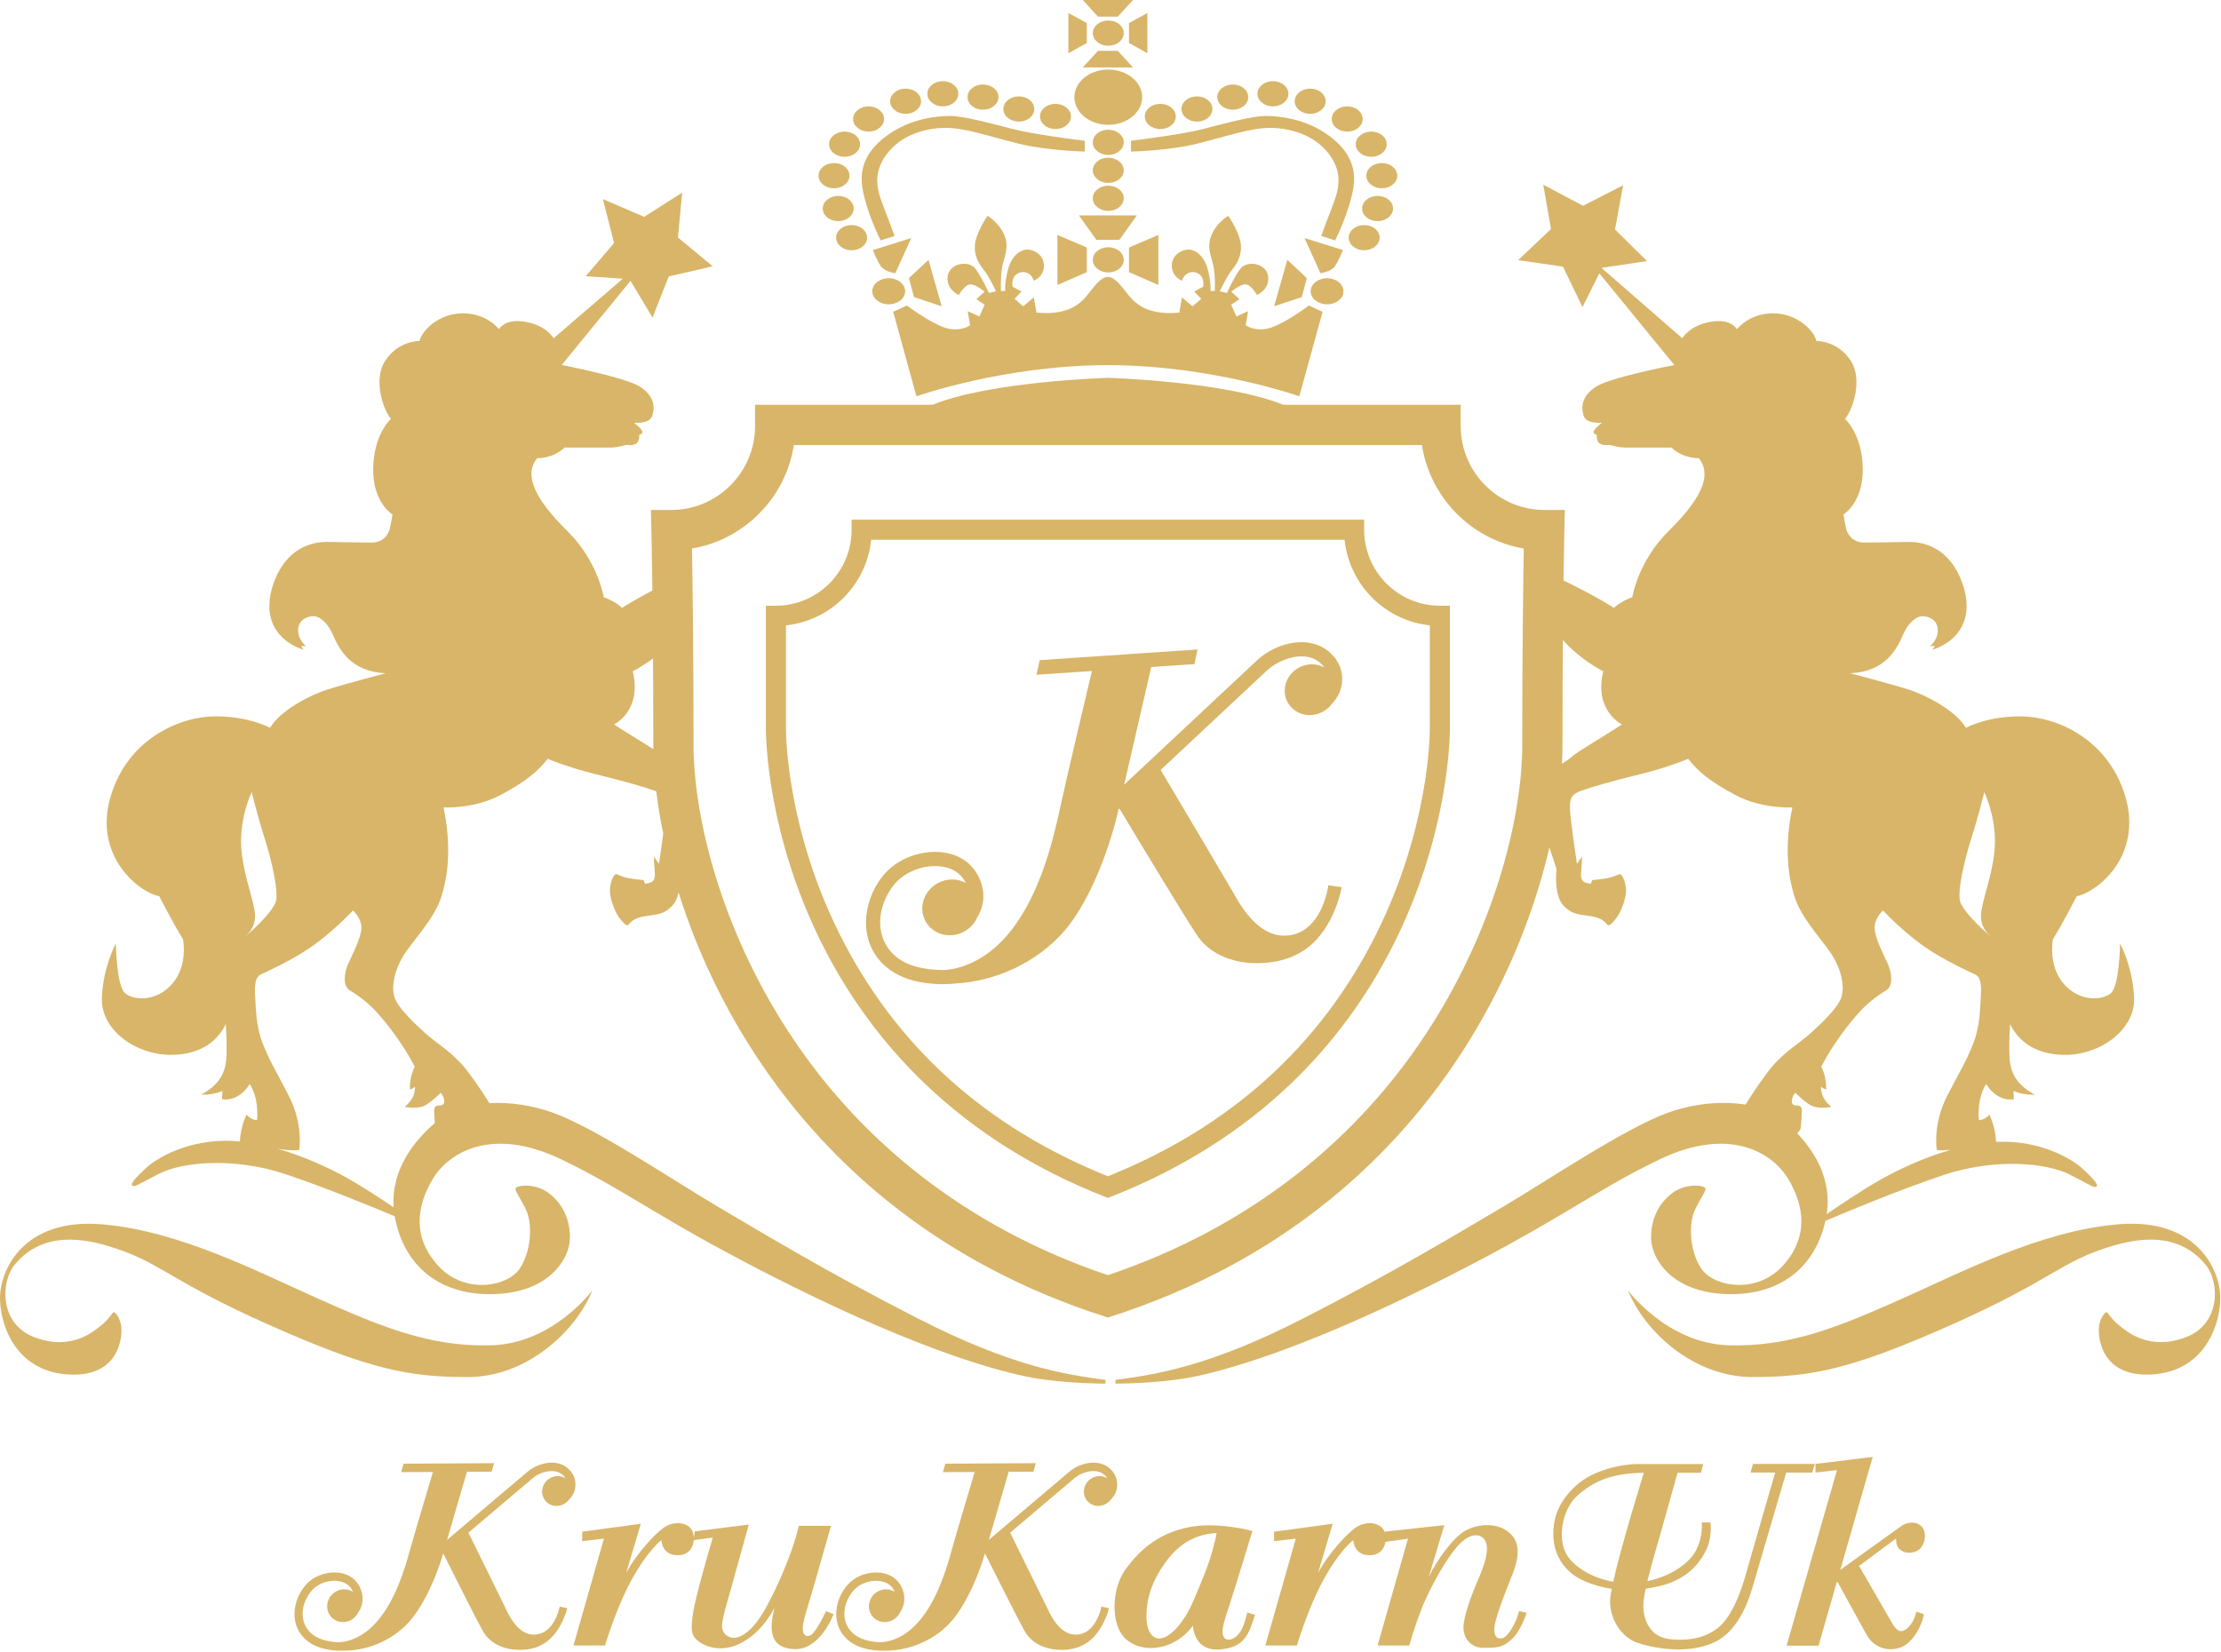 <svg width="1874" height="1394" viewBox="0 0 1874 1394" fill="none" xmlns="http://www.w3.org/2000/svg">
<path d="M1116.2 111.06C1099.26 100.46 1080.15 97.87 1068.17 97.87C1056.19 97.87 1032.5 104.42 1015.26 108.85C998.02 113.28 964.13 117.62 954.28 118.81V127.92C954.28 127.92 986.13 127.28 1010.59 121.15C1035.05 115.02 1055.26 107.92 1071.65 107.92C1088.04 107.92 1109.44 113.62 1121.8 130.6C1134.16 147.58 1128.89 162.05 1123.88 174.98C1118.87 187.91 1114.79 199.15 1114.79 199.15L1126.51 202.92C1126.51 202.92 1138.87 178.73 1142.05 157.66C1145.24 136.59 1133.14 121.65 1116.2 111.06Z" fill="#D8B568"/>
<path d="M1126.39 224.59C1129.96 219.53 1133.08 211.02 1133.08 211.02L1100.72 200.93L1114.12 230.55C1114.12 230.55 1122.82 229.65 1126.39 224.59Z" fill="#D8B568"/>
<path d="M1075.05 258.5L1098.41 250.72L1102.65 234.72L1086.18 219.31L1075.05 258.5Z" fill="#D8B568"/>
<path d="M1119.74 256.84C1127.39 256.84 1133.59 251.911 1133.59 245.83C1133.59 239.75 1127.39 234.82 1119.74 234.82C1112.09 234.82 1105.89 239.75 1105.89 245.83C1105.89 251.911 1112.09 256.84 1119.74 256.84Z" fill="#D8B568"/>
<path d="M1151.04 211.23C1158.25 211.23 1164.1 206.47 1164.1 200.59C1164.1 194.71 1158.25 189.95 1151.04 189.95C1143.83 189.95 1137.98 194.71 1137.98 200.59C1137.98 206.46 1143.83 211.23 1151.04 211.23Z" fill="#D8B568"/>
<path d="M1162.34 186.63C1169.55 186.63 1175.4 181.866 1175.4 175.99C1175.4 170.113 1169.55 165.35 1162.34 165.35C1155.13 165.35 1149.28 170.113 1149.28 175.99C1149.28 181.866 1155.13 186.63 1162.34 186.63Z" fill="#D8B568"/>
<path d="M1165.9 158.9C1173.11 158.9 1178.96 154.136 1178.96 148.26C1178.96 142.384 1173.11 137.62 1165.9 137.62C1158.69 137.62 1152.84 142.384 1152.84 148.26C1152.84 154.136 1158.69 158.9 1165.9 158.9Z" fill="#D8B568"/>
<path d="M1156.99 132.34C1164.2 132.34 1170.05 127.576 1170.05 121.7C1170.05 115.823 1164.2 111.06 1156.99 111.06C1149.78 111.06 1143.93 115.823 1143.93 121.7C1143.93 127.576 1149.78 132.34 1156.99 132.34Z" fill="#D8B568"/>
<path d="M1136.73 111.06C1143.94 111.06 1149.79 106.297 1149.79 100.42C1149.79 94.544 1143.94 89.78 1136.73 89.78C1129.52 89.78 1123.67 94.544 1123.67 100.42C1123.67 106.297 1129.52 111.06 1136.73 111.06Z" fill="#D8B568"/>
<path d="M1105.48 96.08C1112.69 96.08 1118.54 91.32 1118.54 85.44C1118.54 79.56 1112.69 74.8 1105.48 74.8C1098.27 74.8 1092.42 79.56 1092.42 85.44C1092.42 91.32 1098.27 96.08 1105.48 96.08Z" fill="#D8B568"/>
<path d="M1074.06 89.78C1081.27 89.78 1087.12 85.02 1087.12 79.14C1087.12 73.26 1081.27 68.5 1074.06 68.5C1066.85 68.5 1061 73.26 1061 79.14C1061 85.02 1066.84 89.78 1074.06 89.78Z" fill="#D8B568"/>
<path d="M1040.17 92.59C1047.38 92.59 1053.23 87.826 1053.23 81.95C1053.23 76.073 1047.38 71.31 1040.17 71.31C1032.96 71.31 1027.11 76.073 1027.11 81.95C1027.11 87.826 1032.96 92.59 1040.17 92.59Z" fill="#D8B568"/>
<path d="M1009.94 102.63C1017.15 102.63 1023 97.866 1023 91.99C1023 86.113 1017.15 81.35 1009.94 81.35C1002.73 81.35 996.88 86.113 996.88 91.99C996.88 97.866 1002.73 102.63 1009.94 102.63Z" fill="#D8B568"/>
<path d="M979.02 108.93C986.23 108.93 992.08 104.17 992.08 98.29C992.08 92.41 986.23 87.65 979.02 87.65C971.81 87.65 965.96 92.41 965.96 98.29C965.97 104.16 971.81 108.93 979.02 108.93Z" fill="#D8B568"/>
<path d="M935.12 38.59C942.333 38.59 948.18 33.826 948.18 27.95C948.18 22.073 942.333 17.31 935.12 17.31C927.907 17.31 922.06 22.073 922.06 27.95C922.06 33.826 927.907 38.59 935.12 38.59Z" fill="#D8B568"/>
<path d="M935.12 130.76C942.333 130.76 948.18 125.997 948.18 120.12C948.18 114.244 942.333 109.48 935.12 109.48C927.907 109.48 922.06 114.244 922.06 120.12C922.06 125.997 927.907 130.76 935.12 130.76Z" fill="#D8B568"/>
<path d="M935.12 105.33C950.915 105.33 963.72 94.894 963.72 82.02C963.72 69.146 950.915 58.71 935.12 58.71C919.325 58.71 906.52 69.146 906.52 82.02C906.52 94.894 919.325 105.33 935.12 105.33Z" fill="#D8B568"/>
<path d="M935.12 154.37C942.333 154.37 948.18 149.606 948.18 143.73C948.18 137.854 942.333 133.09 935.12 133.09C927.907 133.09 922.06 137.854 922.06 143.73C922.06 149.606 927.907 154.37 935.12 154.37Z" fill="#D8B568"/>
<path d="M935.12 177.99C942.333 177.99 948.18 173.226 948.18 167.35C948.18 161.474 942.333 156.71 935.12 156.71C927.907 156.71 922.06 161.474 922.06 167.35C922.06 173.226 927.907 177.99 935.12 177.99Z" fill="#D8B568"/>
<path d="M935.12 229.95C942.333 229.95 948.18 225.186 948.18 219.31C948.18 213.434 942.333 208.67 935.12 208.67C927.907 208.67 922.06 213.434 922.06 219.31C922.06 225.186 927.907 229.95 935.12 229.95Z" fill="#D8B568"/>
<path d="M952.59 36.25L968.13 44.93V10.97L952.59 19.48V36.25Z" fill="#D8B568"/>
<path d="M977.39 240.5V198.29L952.59 208.87V229.71L977.39 240.5Z" fill="#D8B568"/>
<path d="M955.98 56.93H913.61L926.44 42.89H943.16L955.98 56.93Z" fill="#D8B568"/>
<path d="M955.98 0L943.16 14.04H926.44L913.61 0H955.98Z" fill="#D8B568"/>
<path d="M959.26 181.78L944.46 202.46H925.14L910.34 181.78H959.26Z" fill="#D8B568"/>
<path d="M1115.94 263.19L1096.32 334.46C1096.32 334.46 1022.06 308.17 934.79 308.17C847.52 308.17 773.26 334.46 773.26 334.46L753.64 263.19L765.19 257.83C765.19 257.83 784.13 272.12 796.99 276.46C809.86 280.81 818.52 274.55 818.52 274.55L816.52 262.63L826.33 267.15L830.79 257.19L823.82 252.51L830.7 246.16C830.7 246.16 823.41 240 818.83 239.96C814.24 239.93 809.01 248.93 809.01 248.93C809.01 248.93 798.3 244.55 799.58 233.36C800.86 222.17 817.45 219.19 823.19 227.04C828.92 234.89 834.34 247.27 834.34 247.27L840.39 245.87C840.39 245.87 835.11 234.63 831.67 229.91C828.23 225.19 822.5 219.38 822.5 208.46C822.5 197.55 833.2 182.17 833.2 182.17C833.2 182.17 842.82 187.53 847.34 198.29C851.86 209.06 847.21 216.83 845.62 225.19C844.02 233.55 844.56 245.61 844.56 245.61H848.22C848.22 245.61 847.35 239.4 850.5 227.49C853.64 215.57 861.2 210.63 866.85 210.63C872.5 210.63 881.04 215.15 880.82 224.59C880.61 234.04 872.21 236.89 872.21 236.89C870.42 230.21 863.29 227.7 858.02 231.23C852.76 234.76 854.46 242.04 854.46 242.04L861.97 246.04L856.02 252.17L863.32 258.55L872.32 250.98L874.54 263.83C903.41 266.63 913.26 254.38 918.62 247.57C923.97 240.76 929.32 233.7 934.8 233.7C940.28 233.7 945.63 240.76 950.98 247.57C956.33 254.38 966.19 266.63 995.06 263.83L997.28 250.98L1006.28 258.55L1013.58 252.17L1007.63 246.04L1015.14 242.04C1015.14 242.04 1016.84 234.76 1011.58 231.23C1006.31 227.7 999.18 230.21 997.39 236.89C997.39 236.89 988.99 234.04 988.77 224.59C988.56 215.15 997.09 210.63 1002.74 210.63C1008.39 210.63 1015.95 215.57 1019.1 227.49C1022.24 239.4 1021.37 245.61 1021.37 245.61H1025.03C1025.03 245.61 1025.58 233.55 1023.98 225.19C1022.39 216.83 1017.74 209.06 1022.26 198.29C1026.78 187.53 1036.4 182.17 1036.4 182.17C1036.4 182.17 1047.1 197.55 1047.1 208.46C1047.1 219.38 1041.37 225.19 1037.93 229.91C1034.49 234.63 1029.21 245.87 1029.21 245.87L1035.26 247.27C1035.26 247.27 1040.67 234.89 1046.41 227.04C1052.14 219.19 1068.74 222.17 1070.02 233.36C1071.3 244.55 1060.59 248.93 1060.59 248.93C1060.59 248.93 1055.36 239.93 1050.77 239.96C1046.19 240 1038.9 246.16 1038.9 246.16L1045.78 252.51L1038.81 257.19L1043.27 267.15L1053.08 262.63L1051.08 274.55C1051.08 274.55 1059.74 280.81 1072.6 276.46C1085.47 272.12 1104.41 257.83 1104.41 257.83L1115.94 263.19Z" fill="#D8B568"/>
<path d="M1873.36 1093.35C1872.51 1071.39 1853.4 1027.9 1787.67 1033.26C1721.94 1038.62 1654.93 1073.86 1603.72 1096.58C1552.51 1119.3 1510.98 1136.92 1458.75 1135.39C1406.52 1133.86 1373.53 1088.92 1373.53 1088.92C1387.67 1123.9 1429.03 1162.19 1478.71 1162.19C1528.39 1162.19 1561.94 1155.81 1647.8 1117.51C1733.66 1079.21 1738.12 1064.53 1783.34 1051.25C1828.56 1037.97 1849.71 1053.68 1861.17 1067.59C1872.64 1081.5 1874.45 1117.44 1843.97 1128.74C1812.97 1140.23 1794.33 1123.68 1787.66 1118.27C1780.99 1112.87 1778.4 1107.38 1777.38 1107.38C1776.36 1107.38 1772.24 1111.51 1771.1 1119.29C1769.96 1127.07 1771.95 1162.18 1814.92 1160.06C1861.76 1157.76 1874.21 1115.31 1873.36 1093.35Z" fill="#D8B568"/>
<path d="M754.8 199.14C754.8 199.14 750.72 187.91 745.71 174.97C740.7 162.03 735.43 147.57 747.79 130.59C760.15 113.61 781.55 107.91 797.94 107.91C814.33 107.91 834.54 115.02 859 121.14C883.46 127.26 915.31 127.91 915.31 127.91V118.8C905.46 117.61 871.57 113.27 854.33 108.84C837.09 104.41 813.4 97.86 801.42 97.86C789.44 97.86 770.34 100.46 753.39 111.05C736.45 121.65 724.35 136.58 727.53 157.65C730.71 178.71 743.07 202.91 743.07 202.91L754.8 199.14Z" fill="#D8B568"/>
<path d="M743.2 224.59C746.77 229.65 755.47 230.55 755.47 230.55L768.87 200.93L736.51 211.02C736.52 211.01 739.64 219.52 743.2 224.59Z" fill="#D8B568"/>
<path d="M794.54 258.5L783.42 219.31L766.94 234.72L771.19 250.72L794.54 258.5Z" fill="#D8B568"/>
<path d="M749.86 256.84C757.509 256.84 763.71 251.911 763.71 245.83C763.71 239.75 757.509 234.82 749.86 234.82C742.211 234.82 736.01 239.75 736.01 245.83C736.01 251.911 742.211 256.84 749.86 256.84Z" fill="#D8B568"/>
<path d="M718.55 211.23C725.76 211.23 731.61 206.47 731.61 200.59C731.61 194.71 725.76 189.95 718.55 189.95C711.34 189.95 705.49 194.71 705.49 200.59C705.5 206.46 711.34 211.23 718.55 211.23Z" fill="#D8B568"/>
<path d="M707.26 186.63C714.473 186.63 720.32 181.866 720.32 175.99C720.32 170.113 714.473 165.35 707.26 165.35C700.047 165.35 694.2 170.113 694.2 175.99C694.2 181.866 700.047 186.63 707.26 186.63Z" fill="#D8B568"/>
<path d="M703.69 158.9C710.903 158.9 716.75 154.136 716.75 148.26C716.75 142.384 710.903 137.62 703.69 137.62C696.477 137.62 690.63 142.384 690.63 148.26C690.63 154.136 696.477 158.9 703.69 158.9Z" fill="#D8B568"/>
<path d="M712.61 132.34C719.823 132.34 725.67 127.576 725.67 121.7C725.67 115.823 719.823 111.06 712.61 111.06C705.397 111.06 699.55 115.823 699.55 121.7C699.55 127.576 705.397 132.34 712.61 132.34Z" fill="#D8B568"/>
<path d="M732.86 111.06C740.073 111.06 745.92 106.297 745.92 100.42C745.92 94.544 740.073 89.78 732.86 89.78C725.647 89.78 719.8 94.544 719.8 100.42C719.8 106.297 725.647 111.06 732.86 111.06Z" fill="#D8B568"/>
<path d="M764.12 96.08C771.33 96.08 777.18 91.32 777.18 85.44C777.18 79.56 771.33 74.8 764.12 74.8C756.91 74.8 751.06 79.56 751.06 85.44C751.06 91.32 756.9 96.08 764.12 96.08Z" fill="#D8B568"/>
<path d="M795.54 89.78C802.75 89.78 808.6 85.02 808.6 79.14C808.6 73.26 802.75 68.5 795.54 68.5C788.33 68.5 782.48 73.26 782.48 79.14C782.48 85.02 788.33 89.78 795.54 89.78Z" fill="#D8B568"/>
<path d="M829.42 92.59C836.633 92.59 842.48 87.826 842.48 81.95C842.48 76.073 836.633 71.31 829.42 71.31C822.207 71.31 816.36 76.073 816.36 81.95C816.36 87.826 822.207 92.59 829.42 92.59Z" fill="#D8B568"/>
<path d="M859.66 102.63C866.873 102.63 872.72 97.866 872.72 91.99C872.72 86.113 866.873 81.35 859.66 81.35C852.447 81.35 846.6 86.113 846.6 91.99C846.6 97.866 852.447 102.63 859.66 102.63Z" fill="#D8B568"/>
<path d="M890.57 108.93C897.78 108.93 903.63 104.17 903.63 98.29C903.63 92.41 897.78 87.65 890.57 87.65C883.36 87.65 877.51 92.41 877.51 98.29C877.51 104.16 883.36 108.93 890.57 108.93Z" fill="#D8B568"/>
<path d="M917.01 19.48L901.46 10.97V44.93L917.01 36.25V19.48Z" fill="#D8B568"/>
<path d="M892.21 240.5L917.01 229.71V208.87L892.21 198.29V240.5Z" fill="#D8B568"/>
<path d="M781.03 915.22C822.98 955.19 873.8 987.07 932.17 1009.99C933.04 1010.34 933.92 1010.68 934.79 1011.01C935.67 1010.68 936.55 1010.34 937.41 1009.99C995.78 987.07 1046.6 955.19 1088.55 915.22C1124.27 881.18 1153.78 841.12 1176.25 796.12C1222.07 704.42 1223.39 623.32 1223.39 614.38V511.21H1214.91C1179.69 511.21 1151.04 482.5 1151.04 447.2V438.56H934.8H718.55V447.2C718.55 482.5 689.89 511.21 654.68 511.21H646.2V614.38C646.2 623.32 647.52 704.42 693.34 796.12C715.8 841.12 745.31 881.18 781.03 915.22ZM663.15 527.77C701.01 523.8 731.18 493.52 735.08 455.56H934.8H1134.52C1138.42 493.52 1168.59 523.8 1206.45 527.77V614.38C1206.45 622.91 1205.18 700.3 1161.11 788.51C1114.05 882.7 1037.94 951.38 934.81 992.75C831.68 951.38 755.57 882.7 708.51 788.51C664.43 700.3 663.17 622.91 663.17 614.38V527.77H663.15Z" fill="#D8B568"/>
<path d="M1741.73 890.29C1772.31 890.63 1801.51 868.85 1800.67 842.59C1799.82 816.32 1788.86 796.34 1788.86 796.34C1788.86 796.34 1788.35 832.17 1781.05 838.29C1773.75 844.42 1754.56 845.78 1741.13 830.12C1727.71 814.46 1732.22 792.68 1732.22 792.68C1741.3 777.87 1752.26 756.34 1752.26 756.34C1768.4 753.61 1808.31 723.15 1793.28 672.25C1778.9 623.56 1734.93 604.85 1705.64 604.59C1676.34 604.34 1658.76 614.29 1658.76 614.29C1650.23 599.74 1625.51 586.85 1610.86 582.12C1596.21 577.4 1561.05 568.21 1561.05 568.21C1590.36 566.93 1600.17 548.51 1605.6 536C1611.04 523.49 1618.38 520.02 1622.02 520.02C1625.65 520.02 1634.12 521.81 1635.01 530.68C1635.9 539.55 1628.45 545.29 1628.45 545.29L1632.65 545.23L1630.48 548.42C1659.01 538.72 1665.77 513.95 1653.53 486.63C1641.31 459.32 1618.84 457.27 1610.52 457.36C1602.2 457.44 1583.22 457.91 1573.15 457.91C1563.09 457.91 1558.88 451.02 1557.73 446.17C1556.59 441.32 1555.44 434.17 1555.44 434.17C1555.44 434.17 1572.25 424.21 1571.75 395.23C1571.24 366.25 1556.71 353.49 1556.71 353.49C1562.58 347.23 1572.56 320.51 1561.26 303.91C1549.96 287.32 1532.55 287.74 1532.55 287.74C1530.85 279.32 1516.58 264.44 1496.08 264.44C1475.56 264.44 1465.56 277.91 1465.56 277.91C1465.56 277.91 1460.85 268.4 1443.02 271.66C1425.18 274.91 1419.51 285.51 1419.51 285.51L1351.23 226.08L1389.7 220.34L1362.7 193.66L1369.52 156.38L1335.69 173.68L1302.13 155.87L1308.69 193.27L1280.98 219.57L1318.76 225.02L1335.26 259.15L1349.46 230.68L1412.71 308.04C1412.71 308.04 1357.88 318.7 1346.28 326.55C1334.68 334.4 1333.93 343.27 1336.17 350.72C1338.43 358.17 1351.63 356.76 1351.63 356.76C1351.63 356.76 1343.72 363.04 1344.64 365.06C1345.58 367.08 1347.29 366.81 1347.29 366.81C1347.29 366.81 1346.65 372.63 1350.13 374.55C1353.61 376.46 1358.15 375.4 1358.15 375.4C1358.15 375.4 1365.04 377.74 1371.87 377.74C1378.71 377.74 1410.28 377.74 1410.28 377.74C1420.66 387.44 1433.4 386.68 1433.4 386.68C1445.5 401.61 1433.91 422.55 1407.92 448.21C1381.93 473.87 1377.3 504 1377.3 504C1366.59 507.91 1361.84 513.02 1361.84 513.02C1344.15 501.98 1325.26 492.8 1319.23 489.94C1319.59 463.12 1319.94 448.11 1319.94 447.79L1320.35 430.43L1303.02 430.4C1264.12 430.32 1232.48 398.55 1232.48 359.57V341.61H1082.7C1033.67 321.73 934.79 318.89 934.79 318.89C934.79 318.89 835.91 321.73 786.88 341.61H637.1V359.57C637.1 398.55 605.46 430.32 566.56 430.4L549.23 430.43L549.63 447.79C549.64 448.14 550.05 466.3 550.46 498.43C542.78 502.46 533.65 507.5 524.81 513.02C524.81 513.02 520.05 507.91 509.35 504C509.35 504 504.72 473.87 478.73 448.21C452.75 422.55 441.15 401.61 453.25 386.68C453.25 386.68 465.98 387.44 476.37 377.74C476.37 377.74 507.93 377.74 514.78 377.74C521.62 377.74 528.49 375.4 528.49 375.4C528.49 375.4 533.03 376.46 536.51 374.55C539.99 372.63 539.35 366.81 539.35 366.81C539.35 366.81 541.08 367.08 542 365.06C542.94 363.04 535.01 356.76 535.01 356.76C535.01 356.76 548.22 358.17 550.47 350.72C552.73 343.27 551.96 334.4 540.37 326.55C528.77 318.7 473.93 308.04 473.93 308.04L532.01 237L550.56 268.02L564.25 233.29L601.38 224.74L572.02 200.49L575.58 162.57L543.55 183L508.7 168.06L518.13 205.08L494.24 233.1L525.53 235.23L467.1 285.51C467.1 285.51 461.43 274.91 443.6 271.66C425.77 268.4 421.05 277.91 421.05 277.91C421.05 277.91 411.05 264.44 390.54 264.44C370.02 264.44 355.76 279.32 354.06 287.74C354.06 287.74 336.66 287.32 325.36 303.91C314.06 320.51 324.04 347.23 329.9 353.49C329.9 353.49 315.38 366.25 314.87 395.23C314.36 424.21 331.18 434.17 331.18 434.17C331.18 434.17 330.03 441.32 328.88 446.17C327.73 451.02 323.53 457.91 313.46 457.91C303.4 457.91 284.42 457.44 276.1 457.36C267.78 457.27 245.32 459.32 233.08 486.63C220.85 513.95 227.6 538.72 256.14 548.42L253.97 545.23L258.17 545.29C258.17 545.29 250.72 539.55 251.6 530.68C252.5 521.81 260.97 520.02 264.6 520.02C268.22 520.02 275.58 523.49 281.01 536C286.45 548.51 296.26 566.93 325.56 568.21C325.56 568.21 290.4 577.4 275.76 582.12C261.11 586.85 236.39 599.74 227.86 614.29C227.86 614.29 210.28 604.34 180.98 604.59C151.68 604.85 107.72 623.56 93.34 672.25C78.3 723.15 118.22 753.61 134.35 756.34C134.35 756.34 145.31 777.87 154.4 792.68C154.4 792.68 158.9 814.46 145.48 830.12C132.07 845.78 112.87 844.42 105.56 838.29C98.26 832.17 97.75 796.34 97.75 796.34C97.75 796.34 86.79 816.32 85.95 842.59C85.1 868.85 114.32 890.63 144.9 890.29C169.46 890.02 183.82 878.43 190.54 864.26C190.86 869.11 191.36 878.47 191.18 888.51C190.92 903.06 187.62 913.91 169.78 923.87C169.78 923.87 178.78 924.51 187.7 920.76L187.36 927.74C187.36 927.74 200.69 930.89 210.71 914.89C210.71 914.89 215.39 921.78 216.58 931.83C217.77 941.87 216.75 945.44 216.75 945.44C216.75 945.44 211.21 945.03 208.07 940.66C208.07 940.66 202.99 950.26 202.41 963.37C200.42 963.18 198.43 963.03 196.45 962.93C159.38 961.15 132.5 977.23 123.2 985.78C113.9 994.34 109.74 999.49 111.69 1000.63C113.65 1001.78 114.03 1001.1 133.77 990.81C153.52 980.51 197.21 976.51 240.35 990.81C272.69 1001.52 314.24 1018.6 333.02 1026.48C333.09 1026.88 333.14 1027.26 333.22 1027.66C341.15 1068.68 371.3 1093.87 417.67 1092.17C464.04 1090.46 480.52 1062.04 480.86 1045.36C481.2 1028.68 474.28 1015.34 462.69 1006.72C451.09 998.1 434.66 1000.27 434.92 1003.4C435.17 1006.53 439.12 1010.93 444.09 1021.66C449.06 1032.38 448.76 1054.89 438.74 1070.38C428.72 1085.87 392.37 1092.85 369.95 1068.51C347.53 1044.17 351.61 1017.61 365.2 994.98C378.78 972.34 415.3 950.55 473.39 978.38C531.48 1006.21 558.66 1031.06 668.39 1085.53C778.11 1140 843.59 1157.87 871.49 1162.85C899.39 1167.83 932.8 1167.74 932.8 1167.74V1164.63C898.62 1160 854.04 1153.53 773.78 1112.42C693.53 1071.32 641.04 1039.15 605.38 1018.21C569.71 997.27 502.62 951.91 466.27 938.98C448.17 932.53 429.43 930.14 412.96 931.03C409.54 925.52 403.46 916.11 395.65 905.61C383.3 889.02 370.3 881.95 361.21 874.04C352.13 866.12 334.81 850.29 332.51 840.51C330.21 830.72 333.36 818.55 339.81 807.49C346.26 796.42 365.2 777.06 371.57 759.19C377.94 741.32 381.25 714.76 374.24 681.44C374.24 681.44 399.93 682.98 422.52 670.89C445.11 658.81 454.36 650.29 462.1 640.42C462.1 640.42 479.34 647.74 502.78 653.44C526.21 659.15 544.43 664.46 552.33 667.34C552.82 667.52 553.29 667.7 553.74 667.88C555.1 679.12 557.04 691.06 559.63 703.57C557.96 716.14 556.03 729.06 556.03 729.06L551.7 722.93C551.7 722.93 551.89 729.32 552.4 735.19C552.91 741.06 552.8 745.15 544.27 745.83L543.04 742.76C543.04 742.76 533.42 742.08 527.4 740.45C521.37 738.83 521.31 737.58 519.53 737.84C517.75 738.09 515.05 744.04 514.63 750.68C514.2 757.32 518.36 768.72 522.1 773.87C525.83 779.02 528 781.05 529.56 780.86C531.12 780.67 532.1 775.5 542.74 773.52C553.38 771.54 559.58 772.72 567.7 763.91C570.19 761.2 571.68 757.26 572.53 753.11C585.11 793.21 603.84 836.5 630.35 879.23C662.36 930.84 702.24 976.08 748.88 1013.68C801.69 1056.25 863.25 1089 931.9 1111.05C932.85 1111.36 933.8 1111.66 934.75 1111.96C935.71 1111.66 936.66 1111.36 937.6 1111.05C1006.25 1089 1067.81 1056.25 1120.62 1013.68C1167.26 976.08 1207.14 930.84 1239.15 879.23C1274.27 822.61 1295.77 765 1307.33 715.17L1313.35 733.4C1313.35 733.4 1310.77 755.1 1318.88 763.91C1326.98 772.72 1333.2 771.54 1343.84 773.52C1354.48 775.5 1355.47 780.67 1357.02 780.86C1358.58 781.05 1360.74 779.02 1364.48 773.87C1368.21 768.72 1372.37 757.32 1371.95 750.68C1371.52 744.04 1368.83 738.09 1367.04 737.84C1365.25 737.58 1365.19 738.83 1359.18 740.45C1353.16 742.08 1343.54 742.76 1343.54 742.76L1342.3 745.83C1333.77 745.15 1333.67 741.06 1334.18 735.19C1334.69 729.32 1334.88 722.93 1334.88 722.93L1330.55 729.06C1330.55 729.06 1324.69 690.06 1324.62 681.7C1324.56 673.34 1326.34 670.21 1334.24 667.34C1342.13 664.46 1360.35 659.15 1383.79 653.44C1407.23 647.74 1424.47 640.42 1424.47 640.42C1432.19 650.29 1441.45 658.81 1464.04 670.89C1486.63 682.98 1512.33 681.44 1512.33 681.44C1505.32 714.76 1508.64 741.32 1515 759.19C1521.37 777.06 1540.31 796.42 1546.76 807.49C1553.22 818.55 1556.36 830.72 1554.06 840.51C1551.77 850.29 1534.44 866.12 1525.35 874.04C1516.27 881.95 1503.27 889.02 1490.91 905.61C1482.47 916.95 1476.05 927.03 1472.83 932.28C1453.9 929.21 1430.32 930.93 1407.73 938.98C1371.38 951.91 1304.29 997.27 1268.63 1018.21C1232.96 1039.15 1180.47 1071.32 1100.22 1112.42C1019.96 1153.53 975.37 1160 941.2 1164.63V1167.74C941.2 1167.74 974.62 1167.83 1002.51 1162.85C1030.41 1157.87 1095.89 1140 1205.62 1085.53C1315.34 1031.06 1342.52 1006.21 1400.61 978.38C1458.7 950.55 1495.22 972.34 1508.81 994.98C1522.39 1017.61 1526.47 1044.17 1504.05 1068.51C1481.63 1092.85 1445.28 1085.87 1435.26 1070.38C1425.24 1054.89 1424.94 1032.38 1429.91 1021.66C1434.88 1010.93 1438.83 1006.53 1439.08 1003.4C1439.34 1000.27 1422.9 998.1 1411.31 1006.72C1399.72 1015.34 1392.8 1028.68 1393.14 1045.36C1393.48 1062.04 1409.95 1090.46 1456.33 1092.17C1501.66 1093.83 1531.48 1069.78 1540.21 1030.37C1552.11 1025.31 1602.49 1004.1 1640.28 991.57C1683.42 977.27 1727.12 981.27 1746.86 991.57C1766.6 1001.87 1766.99 1002.55 1768.94 1001.4C1770.89 1000.25 1766.72 995.1 1757.43 986.55C1748.13 978 1721.25 961.91 1684.18 963.7C1683.67 950.42 1678.51 940.66 1678.51 940.66C1675.36 945.03 1669.83 945.44 1669.83 945.44C1669.83 945.44 1668.81 941.87 1670 931.83C1671.19 921.78 1675.86 914.89 1675.86 914.89C1685.88 930.89 1699.21 927.74 1699.21 927.74L1698.87 920.76C1707.79 924.51 1716.79 923.87 1716.79 923.87C1698.96 913.91 1695.64 903.06 1695.39 888.51C1695.22 878.47 1695.71 869.11 1696.03 864.26C1702.8 878.43 1717.16 890.02 1741.73 890.29ZM207.55 789.82C207.59 789.63 207.62 789.53 207.62 789.53C207.62 789.53 215.68 783.66 215.17 772.25C214.66 760.85 206.25 741.19 203.87 719.23C201.5 697.27 208.46 676.85 212.36 668.51C212.36 668.51 217.8 690.46 223.24 707.32C228.67 724.17 235.63 752.93 232.58 761.44C229.88 768.95 216.55 782.29 207.55 789.82ZM349.95 900.34C349.95 900.34 345.48 908.04 345.84 919.53C345.84 919.53 347.67 919.31 350.24 917.1C350.24 917.1 350.18 922.94 347.6 927.19C345.03 931.43 341.42 934.15 341.42 934.15C341.42 934.15 352.92 936.7 359.64 932.39C366.36 928.08 371.73 922.37 371.73 922.37C371.73 922.37 373.78 923.61 374.62 927.83C375.47 932.04 373.3 932.98 370.88 932.98C368.47 932.98 366.34 933.44 366.34 937.19C366.34 939.56 366.59 944.17 366.88 947.83C350.51 961.77 329.88 986.6 332.13 1018.94C322.13 1012.19 305.69 1001.35 292.66 994.08C279.35 986.65 257.77 976.2 233.96 969.46C237.24 969.99 240.02 970.38 241.78 970.53C250.12 971.23 252.42 970.53 252.42 970.53C252.42 970.53 256.26 949.27 243.61 924.76C230.96 900.25 228.15 896.68 222.04 881.61C215.93 866.55 215.93 851.4 215.25 840.25C214.56 829.1 216.18 824.12 220.3 822.25C224.42 820.38 246.49 810.55 264 798.21C281.49 785.87 297.88 768.42 297.88 768.42C297.88 768.42 305.18 774.89 304.94 783.4C304.68 791.91 296.62 807.06 293.72 813.61C290.84 820.17 288.54 831.83 295.26 835.91C301.97 840 307.23 843.83 313.43 849.7C319.63 855.57 337.72 876.34 349.95 900.34ZM537.34 623.55C524.61 615.76 518.1 611.42 518.1 611.42C518.1 611.42 530.92 605.47 534.75 588.42C537.04 578.21 533.89 566.55 533.89 566.55C533.89 566.55 541.62 562.75 551 555.7C551.14 577.45 551.24 602.03 551.24 629.02C551.24 630.09 551.26 631.2 551.28 632.3C547.69 629.98 542.92 626.96 537.34 623.55ZM1284.42 629.02C1284.42 683.6 1264.97 773.28 1210.39 861.28C1147.62 962.49 1052.52 1036.59 934.8 1076.2C817.08 1036.59 721.98 962.49 659.21 861.28C604.63 773.28 585.18 683.6 585.18 629.02C585.18 548.72 584.34 489.74 583.87 462.94C628.07 455.47 662.96 420.09 669.82 375.61H1199.78C1206.64 420.09 1241.53 455.47 1285.73 462.94C1285.25 489.74 1284.42 548.85 1284.42 629.02ZM1349.32 623.55C1336.59 631.34 1328.05 637.1 1328.05 637.1C1324.29 640.6 1319.92 643.39 1317.89 644.61C1318.19 639.17 1318.35 633.96 1318.35 629.02C1318.35 595.36 1318.5 565.45 1318.71 540.09C1333.38 557.01 1352.77 566.55 1352.77 566.55C1352.77 566.55 1349.63 578.21 1351.92 588.42C1355.75 605.47 1368.56 611.42 1368.56 611.42C1368.56 611.42 1362.06 615.76 1349.32 623.55ZM1671.41 840.25C1670.73 851.4 1670.73 866.55 1664.61 881.61C1658.49 896.68 1655.7 900.25 1643.04 924.76C1630.39 949.27 1634.23 970.53 1634.23 970.53C1634.23 970.53 1636.53 971.23 1644.87 970.53C1645.25 970.5 1645.69 970.45 1646.15 970.4C1622.58 977.14 1601.26 987.48 1588.06 994.85C1570.91 1004.42 1547.8 1020.2 1541.34 1024.66C1545.74 995.54 1531.3 972.04 1516.37 956.45C1517.69 955.22 1519.04 953.72 1519.26 952.59C1519.71 950.29 1520.33 940.93 1520.33 937.19C1520.33 933.44 1518.2 932.98 1515.78 932.98C1513.37 932.98 1511.2 932.04 1512.05 927.83C1512.9 923.61 1514.93 922.37 1514.93 922.37C1514.93 922.37 1520.31 928.08 1527.03 932.39C1533.75 936.7 1545.24 934.15 1545.24 934.15C1545.24 934.15 1541.65 931.43 1539.06 927.19C1536.49 922.94 1536.42 917.1 1536.42 917.1C1539 919.31 1540.83 919.53 1540.83 919.53C1541.19 908.04 1536.71 900.34 1536.71 900.34C1548.94 876.34 1567.03 855.57 1573.23 849.7C1579.43 843.83 1584.7 840 1591.4 835.91C1598.11 831.83 1595.82 820.17 1592.93 813.61C1590.05 807.06 1581.97 791.91 1581.72 783.4C1581.46 774.89 1588.77 768.42 1588.77 768.42C1588.77 768.42 1605.17 785.87 1622.66 798.21C1640.15 810.55 1662.24 820.38 1666.36 822.25C1670.47 824.12 1672.09 829.1 1671.41 840.25ZM1682.78 719.23C1680.4 741.19 1672 760.85 1671.48 772.25C1670.97 783.66 1679.04 789.53 1679.04 789.53C1679.04 789.53 1679.06 789.63 1679.1 789.82C1670.11 782.29 1656.77 768.95 1654.07 761.44C1651.01 752.93 1657.97 724.17 1663.41 707.32C1668.85 690.46 1674.28 668.51 1674.28 668.51C1678.2 676.85 1685.17 697.27 1682.78 719.23Z" fill="#D8B568"/>
<path d="M90.06 1051.27C135.28 1064.55 139.74 1079.23 225.6 1117.53C311.46 1155.83 345.01 1162.21 394.69 1162.21C444.37 1162.21 485.73 1123.92 499.87 1088.94C499.87 1088.94 466.88 1133.88 414.65 1135.41C362.42 1136.94 320.89 1119.32 269.68 1096.6C218.47 1073.88 151.46 1038.64 85.73 1033.28C20 1027.92 0.89 1071.41 0.04 1093.37C-0.81 1115.33 11.64 1157.78 58.47 1160.09C101.44 1162.21 103.44 1127.11 102.29 1119.32C101.14 1111.53 97.02 1107.41 96.01 1107.41C95 1107.41 92.4 1112.9 85.73 1118.3C79.06 1123.7 60.42 1140.26 29.42 1128.77C-1.06 1117.47 0.76 1081.54 12.22 1067.62C23.69 1053.69 44.84 1037.99 90.06 1051.27Z" fill="#D8B568"/>
<path d="M745.89 814.39C752.97 821.18 762.52 825.61 771.77 827.89C783.21 830.6 795.02 831.25 806.64 830.01C838.96 828.2 874.43 813.17 898.37 785.35C922.32 757.52 938.12 707.86 942.8 687.31C943.06 686.17 943.38 684.76 943.75 683.13L944.54 682.39C956.85 702.89 997.37 770.21 1009.92 789.18C1024.78 811.65 1052.98 812.84 1058.07 812.84C1063.17 812.84 1088.94 814.2 1108.18 795.69C1127.42 777.18 1132.04 748.75 1132.04 748.75L1120.83 747.13C1117.86 766.11 1107.07 789.68 1083.46 789.68C1059.85 789.68 1045.16 761.34 1040.23 752.74C1035.99 745.34 991.59 670.5 979.32 649.82L1068.64 566.22C1076.93 558.38 1089.46 553.47 1099.79 554.01C1106.55 554.36 1112.02 556.91 1116.04 561.59L1116.15 561.72C1116.61 562.23 1117.02 562.76 1117.41 563.31C1111.19 559.91 1103.26 559.63 1096.27 563.28C1085.37 568.96 1080.91 581.99 1086.3 592.37C1091.69 602.75 1104.9 606.56 1115.79 600.88C1117.77 599.85 1119.53 598.57 1121.07 597.12L1121.17 597.21L1122.32 595.84C1122.72 595.4 1123.1 594.95 1123.46 594.48L1125.8 591.68C1135.01 580.66 1134.69 564.36 1125.06 553.71C1118.92 546.59 1110.4 542.56 1100.41 542.04C1086.81 541.33 1071.1 547.4 1060.44 557.49L948.54 662.23C956.36 628.17 968.74 574.35 971.37 562.95L1007.8 560.49L1010.5 548.15L877.25 557.15L874.55 569.49L921.3 566.33C916.83 585.24 899.64 657.97 894.34 682.47C888.23 710.73 877.74 752.94 854.3 783.83C831.6 813.75 805.91 818.41 795.98 818.68C795.96 818.68 795.95 818.68 795.93 818.68C795.64 818.69 795.37 818.69 795.11 818.69C788.31 818.65 781.47 817.88 774.71 816.3C745.19 809.29 735.01 781.88 748.52 755.66C750.94 751.06 753.88 746.63 757.68 743.05C768.66 732.8 786.44 728.04 800.91 732.87C807.12 734.89 812.1 739.56 814.99 745.23C808.14 741.44 799.37 741.12 791.65 745.15C779.68 751.39 774.77 765.7 780.7 777.1C786.62 788.51 801.13 792.69 813.1 786.45C818.62 783.57 822.63 778.98 824.78 773.75C825.83 772.12 826.61 770.48 827.31 768.72C833.63 753.63 827.05 735.47 814.18 726.3C805.77 720.33 794.95 718.41 785.05 719.12C769.48 720.29 754.13 727.41 744.39 739.91C727.44 761.55 724.41 794.6 745.89 814.39Z" fill="#D8B568"/>
<path d="M1529.15 1242.8L1531.36 1235.52H1479.09L1477.05 1242.8H1497.86C1493.68 1257.18 1478.35 1309.9 1475.05 1321.78C1471.23 1335.57 1465.45 1356.33 1454.07 1369.52C1442.69 1382.71 1423.75 1385.43 1407.7 1383.22C1391.65 1381.01 1385.36 1365.77 1386.81 1351.3C1387.1 1348.4 1387.73 1344.81 1388.56 1340.86C1392.71 1340.26 1396.94 1339.43 1401.26 1338.37C1425.78 1332.33 1435.81 1316.58 1440.23 1306.8C1444.65 1297.01 1443.29 1284.93 1443.29 1284.93H1435.86C1435.86 1284.93 1437.28 1296.76 1430.91 1308.76C1425.35 1319.23 1410.24 1330.23 1390.02 1334.44C1393.55 1319.71 1398.82 1302.51 1400.65 1295.83C1402.88 1287.67 1412.58 1253.23 1415.46 1242.98C1428.24 1242.98 1435.13 1242.98 1435.13 1242.98L1437.15 1235.62C1437.15 1235.62 1392.33 1235.62 1381.71 1235.62C1371.09 1235.62 1345.19 1239.49 1329.57 1254.05C1313.94 1268.6 1310.63 1281.96 1310.63 1295.24C1310.63 1308.52 1317.08 1326.22 1337.64 1334.73C1345.07 1337.81 1352.45 1339.86 1359.94 1340.97C1359.04 1345.6 1358.52 1349.27 1358.54 1351.58C1358.62 1368.86 1369.84 1382.37 1381.24 1386.39C1392.64 1390.41 1422.45 1396.86 1445.76 1386.39C1469.07 1375.92 1476.97 1345.92 1480.79 1332.65C1484.33 1320.37 1504.16 1252.86 1507.11 1242.82H1529.15V1242.8ZM1322.78 1313.52C1313.52 1300.07 1317.68 1274.2 1330.76 1262.46C1343.56 1250.96 1358.58 1243.3 1387.01 1242.99C1383.1 1255.63 1367.48 1306.61 1361.18 1334.98C1344.16 1331.95 1329.54 1323.33 1322.78 1313.52Z" fill="#D8B568"/>
<path d="M482 1242.37C478.76 1237.96 474.05 1235.28 468.38 1234.61C460.65 1233.69 451.46 1236.69 445 1242.22L377.22 1299.66C382.96 1279.93 392.05 1248.76 393.98 1242.16L414.85 1242.05L416.86 1234.9L340.51 1235.3L338.5 1242.45L365.28 1242.31C362.02 1253.26 349.48 1295.36 345.53 1309.57C340.98 1325.95 333.4 1350.37 318.87 1367.66C304.79 1384.41 289.96 1386.21 284.29 1386C284.28 1386 284.27 1386 284.26 1386C284.1 1385.99 283.94 1385.99 283.79 1385.98C279.91 1385.71 276.04 1385 272.24 1383.83C255.67 1378.63 250.89 1362.14 259.58 1347.23C261.13 1344.61 262.98 1342.12 265.28 1340.16C271.93 1334.54 282.25 1332.39 290.32 1335.77C293.79 1337.19 296.45 1340.11 297.89 1343.55C294.13 1341.07 289.13 1340.56 284.58 1342.65C277.52 1345.88 274.18 1354.11 277.13 1361.03C280.08 1367.95 288.2 1370.94 295.26 1367.71C298.52 1366.22 300.98 1363.67 302.4 1360.68C303.06 1359.76 303.56 1358.83 304.03 1357.82C308.2 1349.18 305.13 1338.27 298.14 1332.41C293.57 1328.59 287.47 1327.07 281.79 1327.12C272.86 1327.24 263.84 1330.86 257.81 1337.85C247.33 1349.94 244.35 1369.26 255.86 1381.68C259.64 1385.93 264.92 1388.88 270.11 1390.56C276.53 1392.57 283.25 1393.39 289.92 1393.09C308.43 1393.21 329.22 1385.68 343.93 1370.21C358.64 1354.74 369.52 1326.13 372.97 1314.23C373.16 1313.57 373.4 1312.75 373.67 1311.81L374.15 1311.4C380.4 1323.9 400.98 1364.95 407.42 1376.56C415.05 1390.31 431.09 1392.04 434 1392.23C436.91 1392.42 451.56 1394.16 463.23 1383.99C474.9 1373.82 478.61 1357.29 478.61 1357.29L472.28 1355.93C469.87 1366.97 462.83 1380.43 449.36 1379.56C435.89 1378.69 428.58 1361.5 426.09 1356.27C423.95 1351.77 401.44 1306.16 395.22 1293.55L449.32 1247.7C454.35 1243.4 461.68 1240.97 467.55 1241.67C471.4 1242.13 474.42 1243.82 476.53 1246.72L476.59 1246.8C476.83 1247.11 477.05 1247.44 477.25 1247.78C473.83 1245.56 469.32 1245.1 465.19 1246.99C458.76 1249.93 455.72 1257.42 458.41 1263.72C461.1 1270.02 468.48 1272.74 474.91 1269.8C476.08 1269.27 477.13 1268.58 478.06 1267.78L478.12 1267.83L478.83 1267.07C479.07 1266.83 479.31 1266.57 479.53 1266.31L480.97 1264.75C486.66 1258.57 487.09 1248.98 482 1242.37Z" fill="#D8B568"/>
<path d="M939.11 1242.37C935.87 1237.96 931.17 1235.28 925.49 1234.61C917.76 1233.69 908.57 1236.69 902.11 1242.22L834.33 1299.66C840.07 1279.93 849.16 1248.76 851.09 1242.16L871.96 1242.05L873.97 1234.9L797.62 1235.3L795.61 1242.45L822.39 1242.31C819.13 1253.26 806.59 1295.36 802.64 1309.57C798.09 1325.95 790.51 1350.37 775.98 1367.66C761.9 1384.41 747.07 1386.21 741.4 1386C741.39 1386 741.38 1386 741.37 1386C741.21 1385.99 741.05 1385.99 740.9 1385.98C737.02 1385.71 733.15 1385 729.35 1383.83C712.78 1378.63 708 1362.14 716.69 1347.23C718.24 1344.61 720.09 1342.12 722.39 1340.16C729.04 1334.54 739.36 1332.39 747.43 1335.77C750.9 1337.19 753.56 1340.11 755 1343.55C751.24 1341.07 746.24 1340.56 741.69 1342.65C734.63 1345.88 731.29 1354.11 734.24 1361.03C737.19 1367.95 745.31 1370.94 752.37 1367.71C755.63 1366.22 758.09 1363.67 759.51 1360.68C760.17 1359.76 760.67 1358.83 761.14 1357.82C765.31 1349.18 762.24 1338.27 755.25 1332.41C750.68 1328.59 744.58 1327.07 738.9 1327.12C729.97 1327.24 720.95 1330.86 714.92 1337.85C704.44 1349.94 701.46 1369.26 712.97 1381.68C716.75 1385.93 722.03 1388.88 727.22 1390.56C733.64 1392.57 740.36 1393.39 747.03 1393.09C765.54 1393.21 786.33 1385.68 801.04 1370.21C815.75 1354.74 826.63 1326.13 830.08 1314.23C830.27 1313.57 830.51 1312.75 830.78 1311.81L831.26 1311.4C837.51 1323.9 858.09 1364.95 864.53 1376.56C872.16 1390.31 888.2 1392.04 891.11 1392.23C894.02 1392.42 908.67 1394.16 920.34 1383.99C932.01 1373.82 935.72 1357.29 935.72 1357.29L929.39 1355.93C926.98 1366.97 919.94 1380.43 906.47 1379.56C893 1378.69 885.69 1361.5 883.2 1356.27C881.06 1351.77 858.55 1306.16 852.33 1293.55L906.43 1247.7C911.46 1243.4 918.79 1240.97 924.66 1241.67C928.51 1242.13 931.53 1243.82 933.64 1246.72L933.7 1246.8C933.94 1247.11 934.16 1247.44 934.36 1247.78C930.94 1245.56 926.43 1245.1 922.3 1246.99C915.87 1249.93 912.83 1257.42 915.52 1263.72C918.21 1270.02 925.59 1272.74 932.02 1269.8C933.19 1269.27 934.24 1268.58 935.17 1267.78L935.23 1267.83L935.94 1267.07C936.18 1266.83 936.42 1266.57 936.64 1266.31L938.08 1264.75C943.77 1258.57 944.2 1248.98 939.11 1242.37Z" fill="#D8B568"/>
<path d="M683.93 1380.09C680.36 1381.97 677.09 1380.12 677.34 1373.61C677.59 1367.1 683.07 1351.53 686.89 1337.87C690.71 1324.21 701.16 1287.74 701.16 1287.74H674.03C668.09 1313.19 653.77 1343.55 645.88 1357.65C637.98 1371.76 629.96 1379.48 622.82 1381.68C615.68 1383.88 609.76 1379.35 609.25 1373.41C608.74 1367.47 613.9 1351.2 616.83 1340.67C619.76 1330.14 631.8 1286.73 631.8 1286.73L586.22 1292.45L585.42 1297.83C585.34 1295.56 584.83 1293.43 584.01 1291.77C580.74 1285.17 569.76 1283.22 560.91 1288.75C553.84 1293.17 537.56 1310.28 528.3 1327.64L540.7 1286.01L491.23 1292.74V1300.7L509.57 1298.59L483.88 1388.74H510.46C510.46 1388.74 519.04 1360.4 530.08 1338.7C541.12 1317 552.18 1304.47 558.11 1299.81C558.11 1299.81 558.15 1312.58 571.87 1312.58C581.13 1312.58 584.91 1306.1 585.38 1299.86L601.42 1297.68C601.42 1297.68 596.49 1314.28 591.14 1334.11C585.79 1353.94 582.31 1369.77 584.15 1378.07C585.99 1386.37 604.21 1396.84 623.92 1387.39C643.62 1377.94 653.52 1356.82 653.52 1356.82C649.44 1372.97 647.91 1390.84 670.08 1391.8C692.25 1392.76 703.33 1362.31 703.33 1362.31L696.99 1359.79C692.93 1368.24 687.5 1378.21 683.93 1380.09Z" fill="#D8B568"/>
<path d="M1046.81 1376.76C1042.99 1383.1 1035.86 1386.12 1032.84 1382C1029.83 1377.87 1032.33 1369.87 1037.09 1355.49C1041.85 1341.1 1056.77 1292.1 1056.77 1292.1C1056.77 1292.1 1027.54 1284.12 1003.52 1288.85C979.51 1293.57 963.2 1305.78 949.44 1324.85C938.53 1339.97 936.28 1370.04 949.44 1382.85C962.6 1395.66 990.2 1394.04 1006.6 1372C1006.6 1372 1006.96 1393.46 1028.61 1392.12C1050.26 1390.78 1053.71 1379.1 1058.93 1362.89L1052.31 1360.85C1052.32 1360.85 1050.63 1370.42 1046.81 1376.76ZM1015.61 1330.21C1007.12 1350.89 1004.18 1358.85 997.35 1368.34C990.51 1377.83 984.19 1382.25 978.96 1382.81C973.74 1383.36 967.15 1378.98 967.35 1363.08C967.54 1347.19 973.18 1331.88 985.03 1316.42C996.58 1301.36 1010.34 1294.72 1026.51 1293.83C1026.51 1293.83 1024.1 1309.53 1015.61 1330.21Z" fill="#D8B568"/>
<path d="M1274.88 1375.57C1269.53 1383.78 1266.81 1382.89 1264.65 1382.63C1262.48 1382.37 1259.51 1379.31 1261.47 1370.08C1263.42 1360.85 1271.17 1341.25 1274.61 1332.63C1278.05 1324.01 1285.69 1306.33 1275.31 1295.29C1264.93 1284.25 1247.16 1285.91 1236.46 1291.84C1225.76 1297.78 1212.13 1317.18 1205.5 1330.97L1218.66 1287.18L1168.2 1292.71V1292.72C1168.07 1292.39 1167.94 1292.07 1167.79 1291.77C1164.52 1285.17 1153.54 1283.22 1144.69 1288.75C1137.62 1293.17 1121.34 1310.28 1112.08 1327.64L1124.48 1286.01L1075.01 1292.74V1300.7L1093.35 1298.59L1067.66 1388.74H1094.24C1094.24 1388.74 1102.82 1360.4 1113.86 1338.7C1124.9 1317 1135.96 1304.47 1141.89 1299.81C1141.89 1299.81 1141.93 1312.58 1155.65 1312.58C1164.2 1312.58 1168.08 1307.06 1169 1301.3L1187.97 1298.67L1162.36 1388.75H1189.03C1189.03 1388.75 1193.98 1372.01 1198.95 1359.05C1203.92 1346.09 1215.53 1323.31 1226.15 1309.43C1236.77 1295.55 1243.32 1295.76 1245.67 1295.76C1248.02 1295.76 1254.64 1297.09 1254.64 1307.3C1254.64 1317.51 1247.87 1331.22 1244.62 1339.19C1241.37 1347.17 1234.81 1364.83 1234.81 1373.34C1234.81 1381.85 1240.08 1390.74 1251.92 1390.74C1263.76 1390.74 1268.1 1390.4 1275.78 1383.29C1283.46 1376.18 1288.09 1361.12 1288.09 1361.12L1281.68 1359.72C1281.68 1359.74 1280.24 1367.35 1274.88 1375.57Z" fill="#D8B568"/>
<path d="M1601.97 1306.59C1604.52 1310.13 1611.59 1312.21 1617.89 1308.7C1624.2 1305.19 1626.27 1293.97 1621.68 1288.64C1617.09 1283.31 1608.75 1284.83 1604.86 1287.51C1601.44 1289.87 1562.07 1318.27 1552.76 1324.99L1580.12 1229.62L1531.81 1235.53V1242.81L1549.99 1240.72L1507.47 1388.93H1534.41L1549.69 1335.65L1550.41 1335.12C1554.71 1342.94 1567.97 1367.02 1574.79 1379.42C1583.01 1394.36 1601.41 1395.44 1611.41 1385.29C1621.41 1375.14 1623.32 1362.42 1623.32 1362.42L1616.99 1360.21C1614.06 1372.3 1607.23 1376.81 1603.86 1376.65C1600.48 1376.49 1597.84 1372.51 1594.44 1366.38C1591.41 1360.91 1572.61 1328.54 1568.59 1321.62L1599.84 1298.42C1599.87 1298.42 1599.42 1303.05 1601.97 1306.59Z" fill="#D8B568"/>
</svg>
